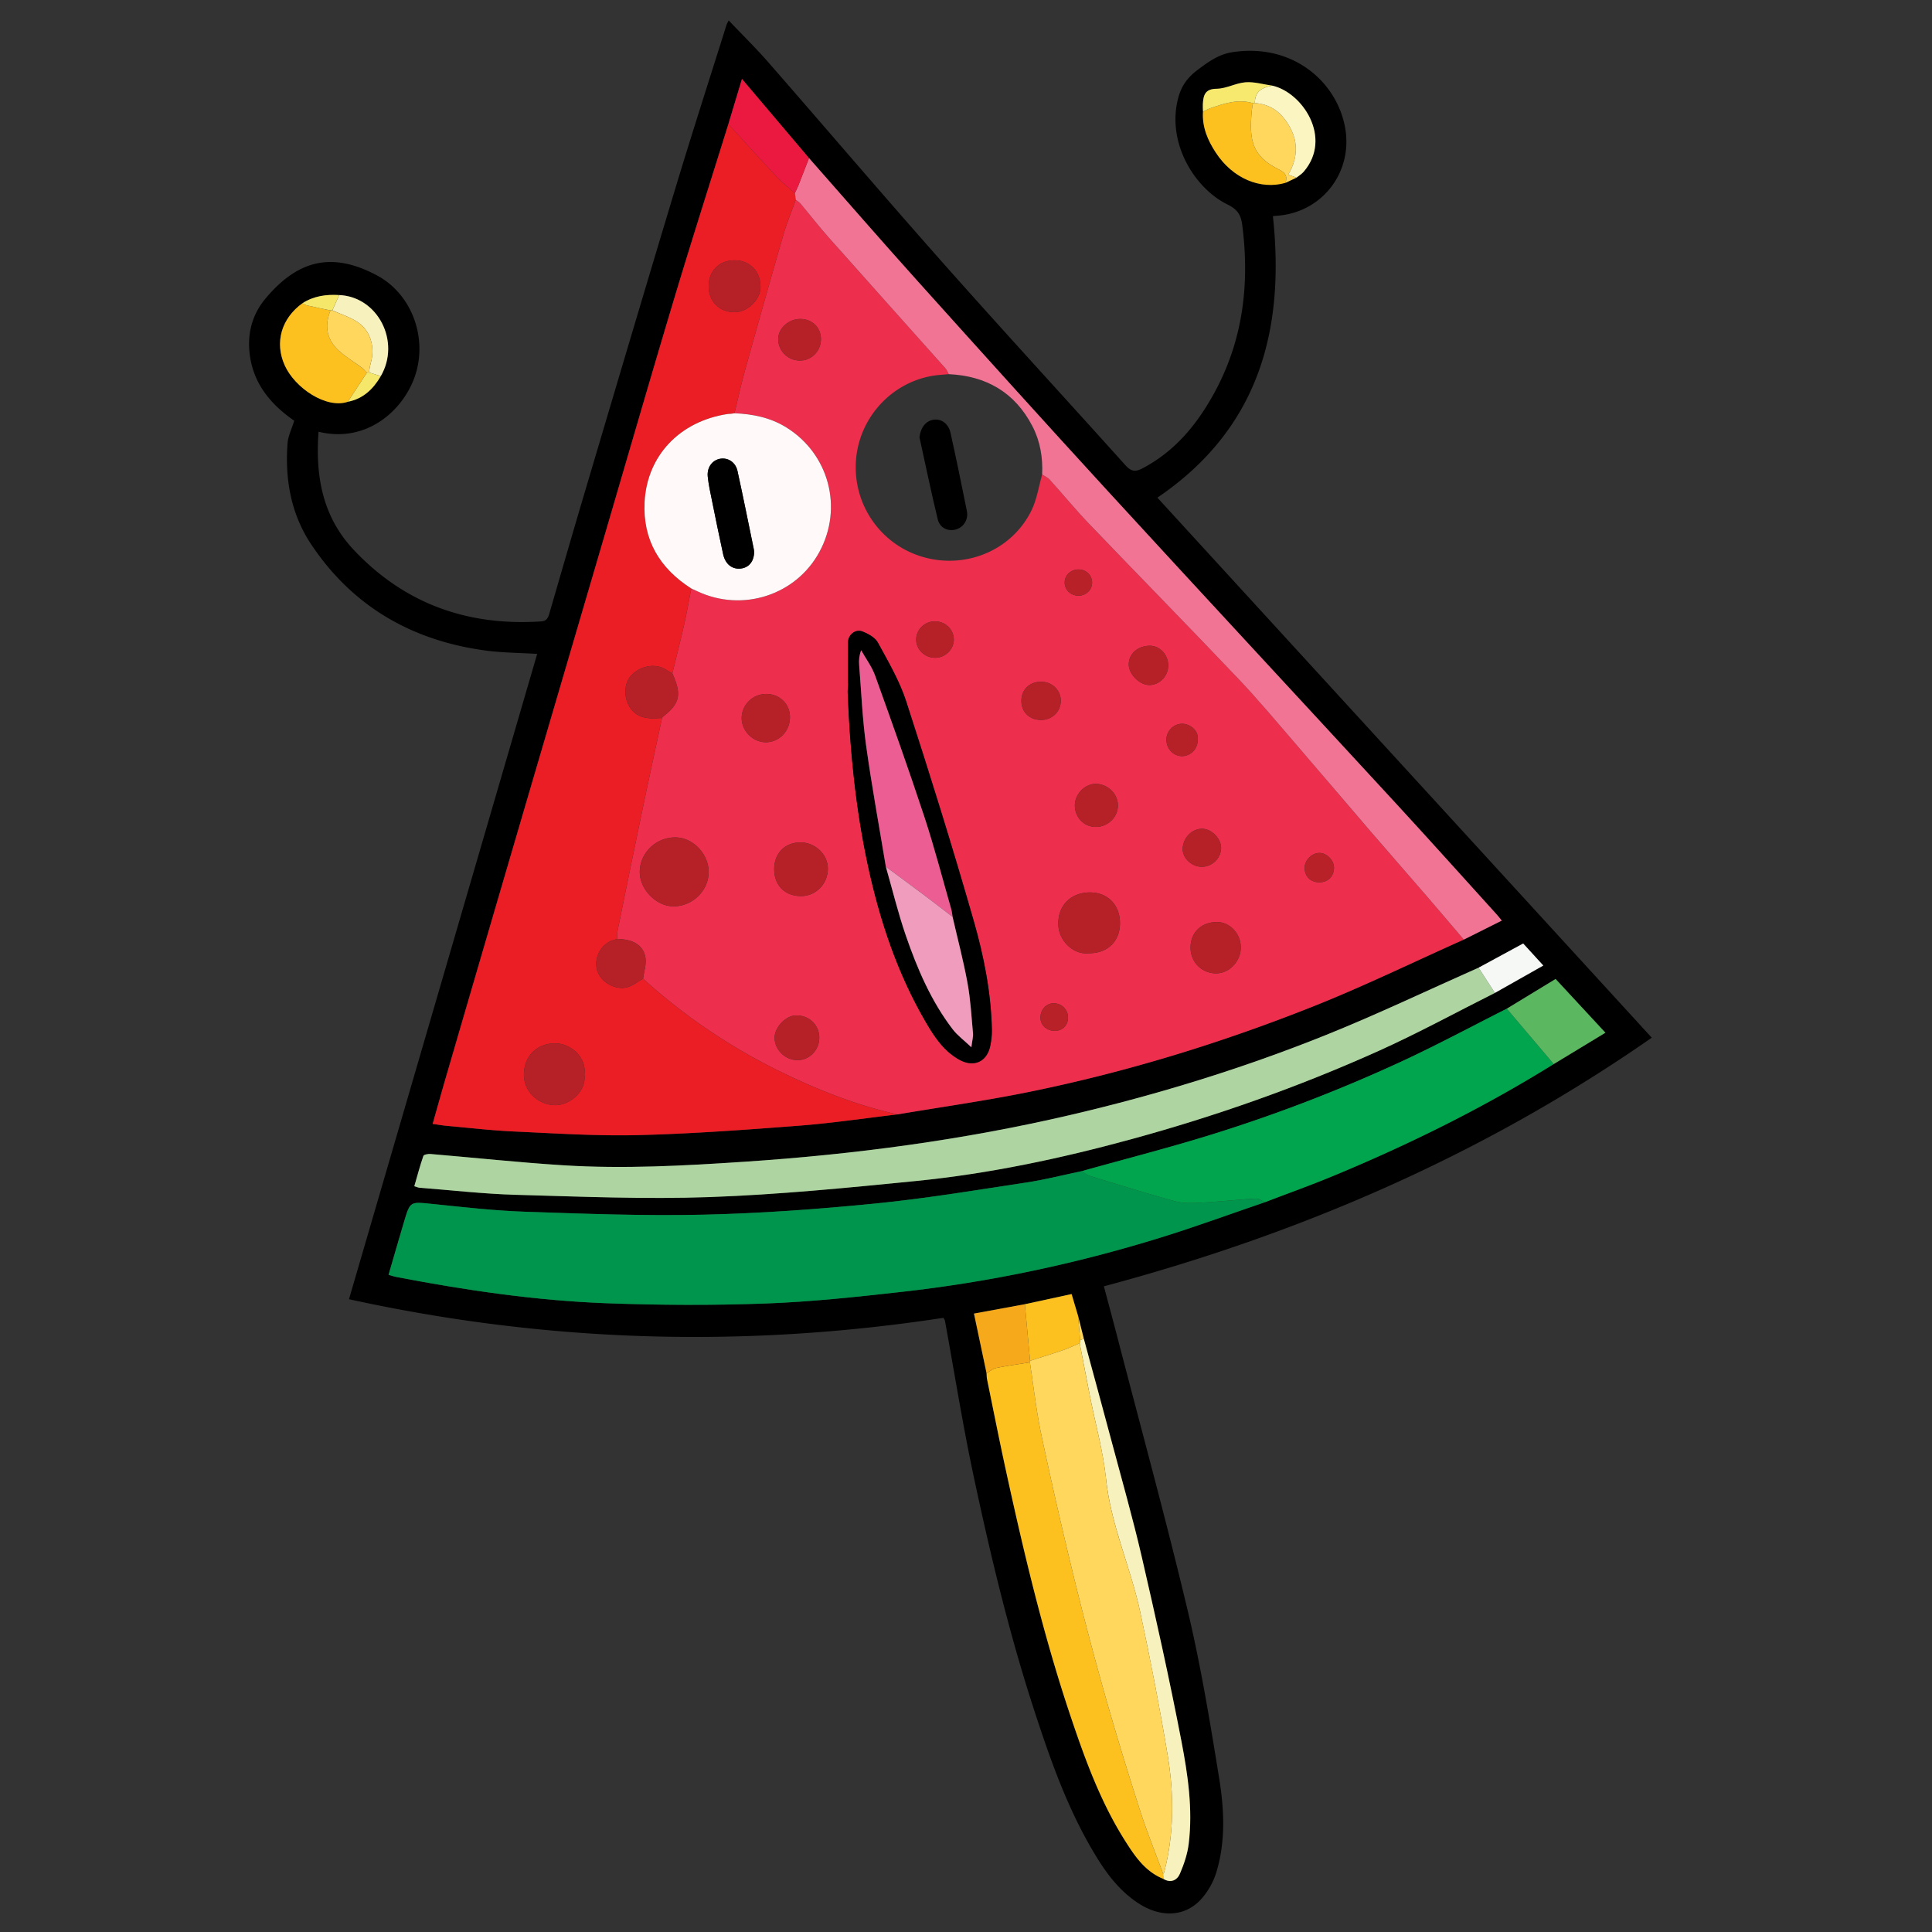 <svg xmlns="http://www.w3.org/2000/svg" version="1.1" xmlns:xlink="http://www.w3.org/1999/xlink" width="512" height="512" x="0" y="0" viewBox="0 0 512 512" style="enable-background:new 0 0 512 512" xml:space="preserve" class=""><rect x="0" y="0" width="512" height="512" fill="#333333" stroke="none"/><g><path d="M250.016 349.24c-52.638 8.043-104.956 6.588-157.531-4.936l49.874-171.01c-4.597-.287-9.225-.296-13.77-.91-19.518-2.64-35.277-11.762-46.217-28.27-5.277-7.966-6.893-17.176-6.16-26.688.146-1.907 1.095-3.752 1.768-5.93-6.536-4.502-11.478-10.497-11.943-19.241-.262-4.936 1.203-9.422 4.332-13.147 8.438-10.047 17.415-12.57 29.502-6.14 9.476 5.042 13.684 17.073 9.897 27.27-3.253 8.756-12.752 17.245-25.348 14.178-.868 11.64.994 22.45 9.308 31.285 13.47 14.314 30.183 20.256 49.65 18.981 1.493-.097 1.87-.946 2.21-2.112 3.204-11.027 6.39-22.06 9.66-33.069 7.898-26.603 15.77-53.216 23.79-79.783 4.35-14.413 8.981-28.741 13.492-43.105.09-.284.256-.542.576-1.204 3.623 3.813 7.241 7.356 10.563 11.159 15.436 17.67 30.647 35.538 46.212 53.094 15.97 18.012 32.276 35.727 48.371 53.63 1.42 1.58 2.532 1.86 4.446.86 8.502-4.44 14.321-11.412 18.872-19.606 7.81-14.062 9.66-29.122 7.641-44.896-.355-2.772-1.325-4.188-3.895-5.45-8.82-4.329-16.261-16.485-13.045-28.349.823-3.038 2.353-5.247 5.008-7.25 2.921-2.205 5.672-4.22 9.345-4.778 15.892-2.417 27.558 7.741 29.821 19.869 2.247 12.038-6.239 22.888-18.486 23.517-.298.015-.592.097-.623.102 3.269 30.497-3.927 56.466-30.616 74.57l131.016 143.118c-44.425 30.927-93.043 51.958-145.196 65.887 1.212 4.56 2.435 9.07 3.609 13.594 6.248 24.086 12.835 48.091 18.593 72.294 3.482 14.634 5.93 29.534 8.338 44.396 1.35 8.336 1.778 16.877-.78 25.142-.743 2.398-2.09 4.79-3.728 6.695-4.237 4.93-10.698 5.354-16.778 1.444-5.547-3.568-9.174-8.804-12.421-14.369-6.795-11.641-11.205-24.277-15.35-37.01-6.604-20.282-11.551-41.008-15.989-61.841-2.914-13.683-5.103-27.52-7.624-41.287-.026-.14-.144-.265-.394-.703zM100.909 99.688c5.33-9.173-.768-21.064-11.025-21.495-3.445-.212-6.74.25-9.717 2.153-5.59 4.028-7.447 10.384-4.721 16.46 2.71 6.039 11.04 11.6 16.735 9.673 4.054-.792 6.728-3.359 8.728-6.79zm236.24-76.995c-2.355-.33-4.74-1.056-7.057-.886-2.58.189-5.096 1.687-7.65 1.714-3.15.034-3.535 1.75-3.674 4.06-.041.676.024 1.359.04 2.038-.262 4.053 1.253 7.568 3.404 10.845 4.457 6.79 11.765 9.918 18.47 7.985l2.91-1.376c.64-.517 1.375-.951 1.902-1.564 7.697-8.953-.314-21.033-8.346-22.816zM285.7 348.726l-1.718-5.784-12.388 2.689-13.48 2.482 3.335 15.813c.041.529.025 1.068.13 1.583 1.617 7.894 3.177 15.8 4.89 23.673 4.786 21.991 9.964 43.889 17.118 65.253 3.863 11.538 8.002 22.997 14.56 33.368 2.607 4.123 5.342 8.177 10.15 10.12 1.97 1.196 3.646.359 4.383-1.35 1.094-2.536 2.012-5.264 2.343-7.99 1.115-9.183-.231-18.307-1.953-27.252-3.132-16.272-6.731-32.46-10.46-48.608-2.426-10.506-5.4-20.887-8.178-31.31-2.366-8.885-4.802-17.752-7.208-26.629l-1.524-6.058zm126.06-66.744 13.686-8.301-13.197-14.24-12.923 7.864c-9.3 4.686-18.48 9.63-27.926 14a409.641 409.641 0 0 1-49.798 19.196c-11.532 3.604-23.257 6.591-34.895 9.854-4.914 1.024-9.794 2.278-14.75 3.026-13.318 2.01-26.626 4.242-40.02 5.566-15.144 1.497-30.365 2.615-45.574 2.954-15.763.352-31.557-.246-47.325-.786-8.21-.281-16.405-1.231-24.587-2.071-5.747-.59-5.749-.74-7.376 4.728-1.384 4.654-2.723 9.322-4.107 14.07.822.232 1.39.439 1.976.551 18.49 3.546 37.108 6.294 55.925 6.986 14.004.515 28.056.577 42.058.062 12.079-.444 24.144-1.747 36.168-3.095 23.206-2.6 45.986-7.416 68.295-14.312 9.367-2.895 18.581-6.282 27.865-9.445 6.038-2.314 12.133-4.49 18.103-6.967 20.22-8.387 39.791-18.073 58.402-29.64zM214.4 41.901l-17.773-20.982-3.599 11.966c-4.793 15.403-9.714 30.768-14.348 46.22-6.277 20.925-12.334 41.916-18.484 62.88-8.335 28.407-16.677 56.812-25 85.223a47784.098 47784.098 0 0 0-16.902 57.857c-1.226 4.204-2.398 8.424-3.636 12.78 1.423.198 2.618.416 3.822.523 5.914.527 11.822 1.222 17.749 1.49 10.954.495 21.933 1.225 32.88.956 14.232-.35 28.456-1.406 42.657-2.496 8.72-.67 17.393-1.971 26.087-2.99 11.632-1.964 23.329-3.609 34.882-5.96 25.724-5.235 50.772-12.921 75.145-22.605 13.56-5.386 26.708-11.806 40.043-17.76l10.069-5.036c-.616-.742-.98-1.218-1.382-1.66-8.905-9.824-17.752-19.7-26.734-29.454-25.395-27.573-50.909-55.035-76.25-82.657-16.947-18.473-33.726-37.1-50.486-55.743-9.677-10.763-19.166-21.696-28.74-32.552zm177.446 214.543c-13.56 6.012-26.958 12.426-40.716 17.944-21.923 8.794-44.492 15.73-67.498 21.097-28.396 6.625-57.223 10.454-86.304 12.385-15.975 1.061-31.975 1.943-47.977.945-11.773-.734-23.512-2.007-35.27-2.994-.633-.053-1.758.155-1.88.509-.906 2.617-1.615 5.303-2.406 8.037.653.192 1.004.364 1.366.392 8.51.66 17.01 1.643 25.532 1.88 17.138.476 34.312 1.209 51.426.598 18.25-.65 36.477-2.456 54.664-4.263 19.273-1.916 38.2-5.928 56.875-11.028 22.498-6.143 44.458-13.88 65.72-23.452 10.45-4.705 20.539-10.218 30.792-15.365l12.825-7.251-5.335-5.844c-4.003 2.172-7.909 4.29-11.814 6.41z" fill="#000000" opacity="1" data-original="#000000"></path><path fill="#ed2e4c" d="M387.92 249.003c-13.333 5.954-26.482 12.374-40.04 17.76-24.375 9.684-49.422 17.37-75.146 22.605-11.553 2.351-23.25 3.995-34.882 5.96-10.747-2.367-20.903-6.401-30.754-11.19a155.834 155.834 0 0 1-36.67-24.775c.233-1.914.938-3.917.597-5.722-.608-3.22-3.325-4.725-7.444-4.807.013-.683-.078-1.388.056-2.047a6723.485 6723.485 0 0 1 6.726-32.728c1.657-7.937 3.389-15.86 5.088-23.788.09-.122.16-.272.275-.363 4.477-3.506 4.986-5.875 2.451-11.442 1.05-4.326 2.152-8.64 3.133-12.981.714-3.157 1.268-6.35 1.894-9.527.55.252 1.1.5 1.647.757 11.944 5.601 26.114 1.008 32.317-10.477 6.327-11.715 2.503-25.978-8.81-32.983-4.213-2.61-8.86-3.535-13.716-3.74.896-3.683 1.691-7.393 2.706-11.041a3726.24 3726.24 0 0 1 10.238-36.188c.914-3.16 2.187-6.217 3.296-9.32.403.3.884.537 1.199.912 2.535 3.022 4.951 6.149 7.568 9.097 10.282 11.58 20.627 23.104 30.93 34.664.377.423.57 1.007.85 1.516-1.513.155-3.042.21-4.533.48-11.227 2.028-19.63 11.738-20.1 23.169-.48 11.654 7.186 22.04 18.435 24.977 11.258 2.938 23.07-2.18 28.128-12.533 1.428-2.923 1.908-6.31 2.823-9.482.671.438 1.472.758 1.992 1.333 3.517 3.894 6.848 7.964 10.475 11.75 13.118 13.694 26.407 27.225 39.468 40.973 5.39 5.674 10.403 11.71 15.522 17.638 6.56 7.597 13.037 15.266 19.582 22.875 4.959 5.765 9.982 11.474 14.951 17.23 3.273 3.792 6.5 7.624 9.749 11.438zm-163.201-67.89.061.002c-.046.833-.161 1.669-.129 2.499.598 15.32 2.091 30.54 5.315 45.553 3.165 14.742 7.88 28.922 15.55 41.989 2.245 3.822 4.737 7.507 8.784 9.712 3.811 2.076 7.255.514 8.127-3.696.29-1.404.458-2.867.429-4.297-.205-9.892-2.153-19.573-4.851-28.982-5.577-19.449-11.613-38.773-17.855-58.02-1.764-5.439-4.748-10.514-7.5-15.577-.734-1.348-2.564-2.344-4.107-2.945-1.84-.716-3.782.875-3.81 2.822-.052 3.646-.014 7.293-.014 10.94zm-36.917 50.14c.1-4.808-4.045-9.242-8.72-9.33-5.117-.098-9.42 3.962-9.537 8.997-.107 4.66 4.286 9.237 8.89 9.263 4.999.029 9.266-4.04 9.367-8.93zm100.743 21.37c4.959.029 8.242-3.131 8.262-7.952.02-4.784-3.189-8.12-7.856-8.168-4.978-.05-8.542 3.27-8.497 8.341.04 4.45 4.001 8.256 8.091 7.778zm-83.375-22.31c-.012 4.298 2.818 7.155 7.095 7.16 3.965.006 7.15-3.265 7.128-7.322-.02-3.73-3.372-6.909-7.276-6.902-4.105.008-6.935 2.885-6.947 7.063zm123.652 20.8c.028-3.652-2.876-6.766-6.306-6.762-4.15.004-7.001 2.749-7.013 6.753-.011 3.75 2.802 6.7 6.526 6.848 3.585.142 6.765-3.06 6.793-6.84zm-125.81-67.21c-3.508.021-6.405 2.848-6.462 6.304-.057 3.416 2.904 6.458 6.325 6.497 3.619.041 6.53-2.996 6.474-6.752-.052-3.458-2.79-6.071-6.337-6.05zm14.108 91.143c.018-3.42-2.667-6.003-6.183-5.948-2.718.041-5.69 3.166-5.659 5.948.036 3.198 2.828 5.9 6.096 5.898 3.142-.001 5.728-2.656 5.746-5.899zm67.727-61.604c.002 3.195 2.46 5.716 5.564 5.705 3.235-.01 5.899-2.644 5.847-5.78-.05-3.023-2.672-5.57-5.793-5.63-2.929-.055-5.619 2.677-5.618 5.705zM217.556 89.966c.046-3.095-2.264-5.407-5.43-5.435-3.138-.027-5.917 2.5-5.896 5.363.022 3.092 2.547 5.61 5.676 5.659 3.085.048 5.603-2.441 5.65-5.587zm58.357 90.702c-3.067-.012-5.24 2.095-5.235 5.074.006 2.988 2.161 5.059 5.257 5.05 2.863-.008 5.1-2.145 5.186-4.957.088-2.84-2.247-5.156-5.208-5.167zm33.68-4.358c-.02-2.866-2.306-5.24-4.982-5.173-3.173.079-5.467 2.154-5.482 4.96-.013 2.57 2.924 5.481 5.491 5.444 2.726-.04 4.994-2.426 4.974-5.231zm8.837 53.394c2.769.035 5.133-2.236 5.174-4.972.036-2.441-2.461-5.029-4.921-5.097-2.73-.077-5.124 2.3-5.255 5.217-.112 2.484 2.293 4.817 5.002 4.852zm-70.588-55.387c2.71-.02 4.982-2.277 4.928-4.894-.055-2.671-2.286-4.774-5.05-4.759-2.718.015-4.966 2.244-4.924 4.882.042 2.643 2.315 4.792 5.047 4.77zm69.563 21.87c.38-2.694-2.133-4.298-3.943-4.378-2.334-.103-4.278 1.797-4.348 4.082-.076 2.47 1.78 4.485 4.136 4.49 2.265.004 4.129-1.878 4.155-4.193zm32.23 37.632c2.287-.004 3.868-1.565 3.886-3.84.016-1.992-1.914-3.943-3.895-3.936-1.991.007-3.897 1.952-3.878 3.96.022 2.29 1.581 3.82 3.887 3.816zm-66.591 35.829c-.015-2.167-1.77-3.835-3.958-3.762-1.901.064-3.387 1.773-3.354 3.86.03 1.935 1.657 3.425 3.758 3.442 2.064.016 3.567-1.482 3.553-3.54zm2.785-111.792c2.053-.016 3.646-1.602 3.587-3.572-.055-1.876-1.614-3.35-3.562-3.37-2.057-.02-3.694 1.509-3.703 3.46-.01 1.957 1.618 3.498 3.678 3.482z" opacity="1" data-original="#ed2e4c"></path><path fill="#eb1d25" d="M183.204 155.959c-.625 3.177-1.18 6.37-1.894 9.526-.981 4.341-2.083 8.655-3.133 12.98-.51-.303-1.04-.579-1.53-.912-2.753-1.87-6.883-1.221-9.396 1.487-2.045 2.205-1.985 6.23-.065 8.765 2.195 2.899 5.22 2.623 8.265 2.466-1.7 7.929-3.43 15.851-5.088 23.789a6723.485 6723.485 0 0 0-6.726 32.727c-.134.66-.043 1.364-.056 2.048-.576.184-1.172.32-1.725.558-2.712 1.166-4.332 4.382-3.715 7.316.583 2.776 3.333 4.843 6.167 5.088 2.546.22 4.197-1.342 6.12-2.433a155.836 155.836 0 0 0 36.67 24.775c9.85 4.788 20.007 8.823 30.754 11.189-8.694 1.019-17.366 2.321-26.087 2.99-14.202 1.09-28.425 2.145-42.658 2.496-10.946.269-21.925-.461-32.88-.956-5.926-.267-11.834-.963-17.748-1.49-1.204-.107-2.4-.325-3.822-.523 1.238-4.356 2.41-8.576 3.635-12.78a47837.025 47837.025 0 0 1 16.902-57.857c8.324-28.41 16.666-56.816 25-85.224 6.151-20.963 12.208-41.954 18.484-62.88 4.635-15.45 9.556-30.816 14.349-46.219 4.309 4.707 8.579 9.45 12.949 14.1 1.426 1.518 3.11 2.793 4.677 4.179l.228 1.802c-1.108 3.104-2.381 6.16-3.295 9.32a3731.916 3731.916 0 0 0-10.238 36.188c-1.015 3.649-1.81 7.36-2.706 11.041l-.841.133-.98.07c-12.659 1.93-21.367 11.012-21.993 23.356-.509 10.029 4.017 17.545 12.376 22.885zm-28.325 128.785c.62-4.318-3.415-8.376-8.083-8.241-4.207.12-7.89 3.002-7.953 8.266-.053 4.406 3.652 7.976 8.15 8.106 3.933.114 8.458-3.604 7.886-8.13zm32.918-208.903c.001 4.042 2.835 6.885 6.87 6.892 3.416.006 6.86-3.316 6.875-6.634.02-4.193-2.816-7.113-6.906-7.11-4.035.002-6.841 2.814-6.84 6.852z" opacity="1" data-original="#eb1d25"></path><path fill="#00954c" d="M335.256 318.589c-9.284 3.163-18.498 6.55-27.865 9.445-22.309 6.895-45.089 11.711-68.294 14.312-12.024 1.348-24.09 2.65-36.169 3.095-14.002.515-28.054.453-42.058-.062-18.817-.692-37.435-3.44-55.925-6.986-.586-.113-1.154-.32-1.976-.552 1.384-4.747 2.724-9.415 4.108-14.069 1.626-5.469 1.628-5.319 7.375-4.729 8.182.84 16.377 1.79 24.587 2.072 15.768.54 31.563 1.137 47.325.786 15.209-.34 30.43-1.457 45.575-2.954 13.393-1.324 26.701-3.556 40.02-5.566 4.956-.748 9.835-2.002 14.75-3.026.655.418 1.259 1.007 1.976 1.227 7.55 2.31 15.087 4.673 22.7 6.76 2.129.584 4.505.506 6.749.385 4.911-.266 9.807-.806 14.717-1.097.78-.046 1.602.621 2.405.959z" opacity="1" data-original="#00954c"></path><path fill="#aed5a1" d="M396.168 263.129c-10.252 5.147-20.34 10.66-30.792 15.365-21.261 9.572-43.221 17.31-65.719 23.452-18.675 5.1-37.603 9.112-56.875 11.028-18.187 1.807-36.413 3.612-54.664 4.263-17.115.61-34.288-.122-51.426-.598-8.522-.237-17.023-1.22-25.532-1.88-.362-.028-.713-.2-1.366-.392.791-2.734 1.5-5.42 2.405-8.037.123-.354 1.248-.562 1.88-.509 11.759.987 23.498 2.26 35.27 2.994 16.003.998 32.003.116 47.978-.945 29.08-1.93 57.908-5.76 86.304-12.385 23.006-5.367 45.575-12.303 67.498-21.097 13.758-5.518 27.156-11.932 40.715-17.944l4.325 6.685z" opacity="1" data-original="#aed5a1"></path><path fill="#f17495" d="m210.881 52.965-.228-1.802c.335-.73.703-1.448.999-2.195.93-2.35 1.833-4.71 2.747-7.067 9.573 10.856 19.063 21.789 28.74 32.552 16.76 18.643 33.54 37.27 50.486 55.743 25.34 27.622 50.855 55.084 76.25 82.657 8.981 9.753 17.829 19.63 26.734 29.453.401.443.766.919 1.381 1.66l-10.069 5.037c-3.248-3.814-6.476-7.646-9.75-11.438-4.968-5.756-9.992-11.464-14.95-17.23-6.545-7.609-13.022-15.278-19.582-22.875-5.119-5.928-10.132-11.964-15.523-17.638-13.06-13.748-26.35-27.279-39.467-40.973-3.628-3.786-6.958-7.856-10.475-11.75-.52-.575-1.321-.895-1.992-1.333.21-4.478-.5-8.803-2.566-12.792-4.645-8.971-12.216-13.349-22.188-13.818-.279-.51-.472-1.094-.849-1.516-10.303-11.56-20.648-23.085-30.93-34.665-2.617-2.948-5.033-6.074-7.568-9.096-.315-.376-.796-.613-1.2-.914z" opacity="1" data-original="#f17495"></path><path fill="#00a54e" d="M335.256 318.589c-.802-.338-1.625-1.005-2.405-.959-4.91.291-9.806.832-14.717 1.097-2.244.121-4.62.199-6.75-.385-7.612-2.087-15.15-4.449-22.7-6.76-.716-.22-1.32-.81-1.976-1.227 11.639-3.263 23.363-6.25 34.895-9.854a409.608 409.608 0 0 0 49.798-19.196c9.446-4.37 18.626-9.314 27.926-14l12.434 14.677c-18.61 11.567-38.181 21.253-58.402 29.64-5.97 2.476-12.065 4.653-18.103 6.967z" opacity="1" data-original="#00a54e"></path><path fill="#fcc01f" d="M308.298 497.922c-4.808-1.942-7.543-5.996-10.15-10.119-6.558-10.371-10.697-21.83-14.56-33.368-7.154-21.364-12.332-43.261-17.118-65.253-1.713-7.873-3.273-15.779-4.89-23.673-.105-.515-.089-1.054-.13-1.582.848-.481 1.644-1.212 2.552-1.397 2.953-.603 5.947-1.007 8.926-1.488.984 6.357 1.682 12.774 3.011 19.057a1251.735 1251.735 0 0 0 8.494 37.227 895.966 895.966 0 0 0 8.347 31.687c2.889 10.218 6.012 20.374 9.25 30.488 1.845 5.762 4.125 11.384 6.21 17.07l.058 1.351z" opacity="1" data-original="#fcc01f"></path><path fill="#f7f1bd" d="m308.298 497.922-.059-1.352c.092-.119.235-.224.27-.358 2.672-10.263 2.648-20.678.939-31.009-2.106-12.724-4.59-25.396-7.285-38.01-2.532-11.857-7.768-22.995-9.05-35.25-.762-7.292-2.78-14.451-4.213-21.674-.944-4.76-1.85-9.528-2.773-14.292l.135-.84.964-.35c2.405 8.874 4.84 17.74 7.208 26.626 2.776 10.423 5.751 20.804 8.177 31.31 3.73 16.148 7.328 32.336 10.46 48.608 1.722 8.945 3.068 18.07 1.953 27.251-.33 2.727-1.248 5.455-2.342 7.99-.738 1.71-2.414 2.547-4.384 1.35z" opacity="1" data-original="#f7f1bd"></path><path fill="#fcc01f" d="M92.181 106.478c-5.695 1.928-14.025-3.634-16.735-9.673-2.726-6.076-.869-12.432 4.721-16.46.38.196.739.481 1.142.574 2.085.478 4.18.906 6.273 1.352-1.703 4.187-.968 7.891 2.442 10.862 1.813 1.579 3.9 2.84 5.834 4.283.51.38.916.902 1.37 1.359l-5.047 7.703z" opacity="1" data-original="#fcc01f"></path><path fill="#5bb860" d="m411.761 281.982-12.434-14.677 12.923-7.864 13.198 14.24-13.687 8.301z" opacity="1" data-original="#5bb860"></path><path fill="#eb1940" d="M214.4 41.901c-.915 2.357-1.818 4.717-2.748 7.067-.295.747-.663 1.465-.998 2.195-1.567-1.385-3.252-2.66-4.678-4.177-4.37-4.65-8.64-9.394-12.949-14.101l3.6-11.966L214.398 41.9z" opacity="1" data-original="#eb1940"></path><path fill="#fcc01f" d="M340.682 48.448c-6.705 1.933-14.013-1.195-18.47-7.985-2.15-3.277-3.666-6.792-3.404-10.845.608-.304 1.191-.683 1.828-.902 3.696-1.266 7.397-2.565 11.392-1.379-.1.67-.233 1.338-.295 2.011-.711 7.766-.036 12.003 7.318 15.633 1.756.867 2.12 1.823 1.631 3.467z" opacity="1" data-original="#fcc01f"></path><path fill="#f6a91a" d="M272.928 361.042c-2.979.48-5.973.885-8.926 1.488-.908.185-1.704.916-2.551 1.397l-3.336-15.814 13.48-2.482 1.387 15a9.345 9.345 0 0 1-.055.411z" opacity="1" data-original="#f6a91a"></path><path fill="#fcc01f" d="m272.982 360.63-1.387-15c4.062-.88 8.124-1.762 12.388-2.688.61 2.05 1.164 3.918 1.718 5.784l.561 6.41-.134.841c-1.452.61-2.877 1.301-4.363 1.812-2.91 1-5.854 1.9-8.783 2.842z" opacity="1" data-original="#fcc01f"></path><path fill="#ffd75c" d="M340.682 48.448c.49-1.644.125-2.6-1.631-3.467-7.354-3.63-8.03-7.867-7.318-15.633.062-.673.195-1.34.295-2.01l.524-.048c3.276.258 5.953 1.69 7.92 4.296 3.462 4.587 3.99 9.486.929 14.694l2.191.792-2.91 1.376z" opacity="1" data-original="#ffd75c"></path><path fill="#faf5c1" d="m343.592 47.072-2.191-.792c3.061-5.208 2.533-10.107-.929-14.694-1.966-2.606-4.643-4.038-7.92-4.296.009-2.685 1.317-3.994 4.596-4.598 8.032 1.783 16.043 13.863 8.346 22.816-.527.613-1.263 1.047-1.902 1.564z" opacity="1" data-original="#faf5c1"></path><path fill="#f7f1bd" d="M89.884 78.192c10.257.431 16.356 12.322 11.025 21.496l-3.133-.99c.149-.802.235-1.623.459-2.405 1.179-4.11.087-8.463-3.27-10.801-2.055-1.43-4.577-2.188-6.889-3.248l1.808-4.052z" opacity="1" data-original="#f7f1bd"></path><path fill="#f6f8f5" d="m396.168 263.129-4.324-6.685 11.815-6.41 5.335 5.844-12.825 7.25z" opacity="1" data-original="#f6f8f5"></path><path fill="#f6e96d" d="M337.148 22.692c-3.28.604-4.587 1.913-4.597 4.598l-.523.047c-3.995-1.186-7.696.113-11.392 1.38-.637.218-1.22.597-1.828.901-.016-.68-.081-1.362-.04-2.038.14-2.31.525-4.026 3.674-4.06 2.554-.027 5.07-1.525 7.65-1.714 2.318-.17 4.701.555 7.056.886z" opacity="1" data-original="#f6e96d"></path><path fill="#f5e76a" d="m97.777 98.698 3.132.99c-2 3.431-4.674 5.998-8.728 6.79l5.046-7.703.55-.077zM89.884 78.192l-1.808 4.052-.494.027c-2.092-.446-4.188-.874-6.273-1.352-.403-.093-.762-.378-1.142-.574 2.976-1.903 6.272-2.365 9.717-2.153z" opacity="1" data-original="#f5e76a"></path><path fill="#ffd75c" d="m286.262 355.137-.56-6.41 1.523 6.058-.963.352z" opacity="1" data-original="#ffd75c"></path><path fill="#fffaf9" d="M183.204 155.959c-8.359-5.34-12.885-12.856-12.376-22.885.626-12.344 9.334-21.426 21.993-23.357l.98-.07.841-.132c4.856.206 9.503 1.13 13.717 3.74 11.312 7.005 15.136 21.268 8.809 32.984-6.203 11.485-20.373 16.078-32.317 10.476-.547-.257-1.098-.504-1.647-.756zm16.654-9.708c-.017-.138-.036-.443-.097-.74-1.429-6.91-2.808-13.83-4.324-20.721-.508-2.309-2.514-3.563-4.564-3.218-2.105.353-3.567 2.282-3.31 4.758.228 2.183.717 4.343 1.154 6.5.949 4.688 1.898 9.377 2.925 14.048.581 2.638 2.386 4.038 4.635 3.798 2.166-.23 3.55-1.878 3.581-4.425z" opacity="1" data-original="#fffaf9"></path><path d="M224.719 181.113c0-3.647-.037-7.294.015-10.94.027-1.947 1.968-3.538 3.809-2.822 1.543.6 3.373 1.597 4.106 2.945 2.753 5.063 5.737 10.138 7.5 15.576 6.243 19.248 12.28 38.572 17.856 58.021 2.698 9.409 4.646 19.09 4.85 28.982.03 1.43-.137 2.893-.428 4.297-.873 4.21-4.316 5.772-8.127 3.696-4.048-2.205-6.54-5.89-8.783-9.712-7.671-13.067-12.386-27.247-15.551-41.989-3.224-15.014-4.717-30.232-5.315-45.553-.032-.83.083-1.666.129-2.499l-.061-.002zm10.04 48.578c1.757 6.121 3.252 12.332 5.33 18.343 3.03 8.766 6.688 17.295 12.385 24.74 1.238 1.618 2.956 2.87 4.945 4.758.225-1.785.522-2.76.436-3.7-.406-4.453-.652-8.946-1.455-13.334-1.077-5.882-2.614-11.68-3.954-17.514-.112-.67-.16-1.357-.347-2.006-2.347-8.176-4.47-16.426-7.132-24.5-4.136-12.544-8.576-24.99-13.047-37.421-.856-2.382-2.453-4.498-3.708-6.737-.542 1.486-.624 2.69-.529 3.881.568 7.125.864 14.29 1.844 21.36 1.49 10.745 3.464 21.423 5.233 32.13z" fill="#000000" opacity="1" data-original="#000000"></path><path fill="#b52126" d="M187.802 231.253c-.101 4.89-4.368 8.959-9.366 8.93-4.606-.026-8.998-4.603-8.89-9.263.115-5.035 4.418-9.095 9.536-8.998 4.675.089 8.82 4.523 8.72 9.331zM288.545 252.622c-4.09.478-8.052-3.328-8.091-7.778-.045-5.07 3.52-8.392 8.497-8.34 4.667.047 7.876 3.383 7.856 8.167-.02 4.82-3.303 7.98-8.262 7.951zM205.17 230.312c.012-4.179 2.842-7.055 6.947-7.063 3.904-.007 7.256 3.173 7.276 6.902.021 4.057-3.163 7.328-7.129 7.323-4.276-.006-7.106-2.863-7.094-7.162zM175.45 190.271c-3.043.157-6.069.433-8.264-2.466-1.92-2.536-1.98-6.56.065-8.765 2.513-2.709 6.643-3.356 9.396-1.487.49.333 1.02.61 1.53.912 2.536 5.568 2.026 7.938-2.451 11.444-.116.09-.185.24-.275.362z" opacity="1" data-original="#b52126"></path><path fill="#b62127" d="M328.822 251.113c-.028 3.78-3.208 6.98-6.793 6.84-3.724-.148-6.537-3.1-6.526-6.85.012-4.003 2.862-6.748 7.013-6.753 3.43-.003 6.334 3.11 6.306 6.763z" opacity="1" data-original="#b62127"></path><path fill="#b52126" d="M170.428 259.364c-1.923 1.091-3.574 2.653-6.12 2.433-2.834-.245-5.584-2.312-6.167-5.088-.617-2.934 1.003-6.15 3.715-7.316.553-.238 1.149-.374 1.725-.558 4.12.081 6.837 1.587 7.444 4.806.341 1.805-.364 3.809-.597 5.723z" opacity="1" data-original="#b52126"></path><g fill="#b62127"><path d="M203.012 183.903c3.547-.022 6.285 2.59 6.337 6.049.056 3.756-2.856 6.793-6.474 6.752-3.42-.04-6.382-3.08-6.325-6.497.057-3.456 2.954-6.283 6.462-6.304zM217.12 275.046c-.018 3.242-2.604 5.897-5.746 5.898-3.268.001-6.06-2.7-6.096-5.898-.031-2.782 2.941-5.906 5.659-5.948 3.516-.055 6.201 2.529 6.183 5.947zM284.847 213.442c0-3.028 2.69-5.76 5.618-5.705 3.121.06 5.743 2.607 5.793 5.63.052 3.136-2.612 5.77-5.847 5.78-3.104.011-5.563-2.51-5.564-5.705zM217.556 89.966c-.047 3.146-2.565 5.636-5.65 5.587-3.13-.049-5.654-2.567-5.676-5.66-.02-2.862 2.758-5.39 5.896-5.362 3.166.028 5.476 2.34 5.43 5.435zM275.913 180.668c2.96.01 5.296 2.327 5.208 5.167-.087 2.812-2.323 4.95-5.186 4.957-3.096.009-5.251-2.062-5.257-5.05-.005-2.98 2.168-5.086 5.235-5.074zM309.594 176.31c.02 2.805-2.248 5.19-4.974 5.23-2.567.038-5.504-2.874-5.49-5.443.014-2.806 2.308-4.881 5.481-4.96 2.676-.066 4.962 2.307 4.983 5.173zM318.43 229.704c-2.709-.035-5.114-2.368-5.002-4.852.131-2.917 2.525-5.294 5.255-5.217 2.46.069 4.957 2.656 4.92 5.097-.04 2.736-2.404 5.007-5.173 4.972zM247.843 174.317c-2.732.02-5.005-2.128-5.047-4.77-.041-2.64 2.206-4.868 4.924-4.883 2.764-.015 4.995 2.088 5.05 4.76.054 2.616-2.218 4.872-4.928 4.893zM317.405 196.188c-.026 2.315-1.89 4.197-4.155 4.192-2.356-.004-4.212-2.02-4.136-4.49.07-2.284 2.014-4.184 4.348-4.08 1.81.08 4.323 1.683 3.943 4.378z" fill="#b62127" opacity="1" data-original="#b62127"></path></g><path fill="#b72127" d="M349.635 233.82c-2.306.004-3.865-1.528-3.887-3.818-.019-2.007 1.887-3.952 3.878-3.96 1.98-.006 3.911 1.945 3.895 3.937-.019 2.274-1.599 3.836-3.886 3.84zM283.043 269.648c.014 2.058-1.49 3.556-3.553 3.54-2.101-.017-3.728-1.507-3.758-3.442-.033-2.087 1.453-3.796 3.354-3.86 2.188-.073 3.943 1.595 3.957 3.762zM285.829 157.856c-2.06.016-3.688-1.525-3.678-3.483.01-1.95 1.646-3.479 3.703-3.458 1.948.019 3.507 1.493 3.562 3.369.059 1.97-1.534 3.556-3.587 3.572z" opacity="1" data-original="#b72127"></path><path fill="#b52126" d="M154.88 284.744c.57 4.527-3.954 8.245-7.888 8.131-4.497-.13-8.202-3.7-8.149-8.106.063-5.264 3.746-8.145 7.953-8.266 4.668-.135 8.702 3.923 8.083 8.241zM187.797 75.841c-.002-4.038 2.805-6.85 6.839-6.853 4.09-.002 6.926 2.918 6.906 7.111-.015 3.318-3.458 6.64-6.876 6.634-4.034-.007-6.868-2.85-6.87-6.892z" opacity="1" data-original="#b52126"></path><path fill="#ed2e4c" d="m193.8 109.648-.979.069.98-.07z" opacity="1" data-original="#ed2e4c"></path><path fill="#ffd75c" d="M272.982 360.63c2.93-.94 5.873-1.84 8.783-2.84 1.486-.512 2.91-1.203 4.363-1.813.922 4.764 1.828 9.532 2.772 14.292 1.433 7.223 3.45 14.382 4.213 21.673 1.281 12.256 6.518 23.394 9.05 35.25 2.695 12.615 5.18 25.287 7.285 38.011 1.71 10.331 1.733 20.746-.94 31.009-.034.134-.177.24-.269.358-2.084-5.685-4.364-11.307-6.21-17.07-3.237-10.113-6.36-20.269-9.25-30.487a895.852 895.852 0 0 1-8.346-31.687 1251.663 1251.663 0 0 1-8.494-37.227c-1.329-6.283-2.027-12.7-3.011-19.057a9.69 9.69 0 0 0 .054-.411zM87.582 82.27l.494-.026c2.312 1.06 4.834 1.817 6.888 3.248 3.357 2.338 4.45 6.69 3.27 10.801-.223.782-.31 1.603-.458 2.406l-.55.076c-.452-.457-.858-.978-1.368-1.359-1.935-1.443-4.021-2.704-5.834-4.283-3.41-2.97-4.145-6.675-2.442-10.862z" opacity="1" data-original="#ffd75c"></path><path d="M199.858 146.251c-.03 2.547-1.415 4.194-3.58 4.425-2.25.24-4.055-1.16-4.635-3.798-1.028-4.671-1.977-9.36-2.926-14.048-.437-2.157-.926-4.317-1.153-6.5-.258-2.476 1.204-4.405 3.309-4.758 2.05-.345 4.056.91 4.564 3.218 1.516 6.89 2.895 13.811 4.324 20.721.061.297.08.602.097.74zM243.667 115.883c.306-2.588 1.704-4.406 3.837-4.666 2-.245 3.857 1.065 4.392 3.485 1.528 6.9 2.964 13.82 4.341 20.752.444 2.234-.89 4.277-2.858 4.848-2.072.602-4.295-.34-4.856-2.641-1.76-7.225-3.257-14.514-4.856-21.778z" fill="#000000" opacity="1" data-original="#000000"></path><path fill="#ec5e93" d="M234.76 229.69c-1.769-10.706-3.743-21.384-5.233-32.13-.98-7.069-1.276-14.234-1.844-21.359-.095-1.19-.013-2.395.53-3.88 1.254 2.238 2.85 4.354 3.707 6.736 4.471 12.43 8.911 24.877 13.047 37.421 2.661 8.074 4.785 16.324 7.132 24.5.187.648.235 1.337.347 2.006-2.382-1.828-4.746-3.677-7.148-5.478-3.499-2.623-7.024-5.212-10.538-7.815z" opacity="1" data-original="#ec5e93"></path><path fill="#ef9cbd" d="M234.76 229.69c3.514 2.604 7.039 5.193 10.538 7.816 2.401 1.8 4.766 3.65 7.148 5.478 1.34 5.834 2.877 11.632 3.954 17.514.804 4.388 1.05 8.88 1.455 13.335.086.94-.211 1.914-.436 3.699-1.99-1.888-3.707-3.14-4.945-4.759-5.697-7.444-9.355-15.973-12.385-24.74-2.078-6.01-3.574-12.22-5.33-18.342z" opacity="1" data-original="#ef9cbd"></path></g></svg>